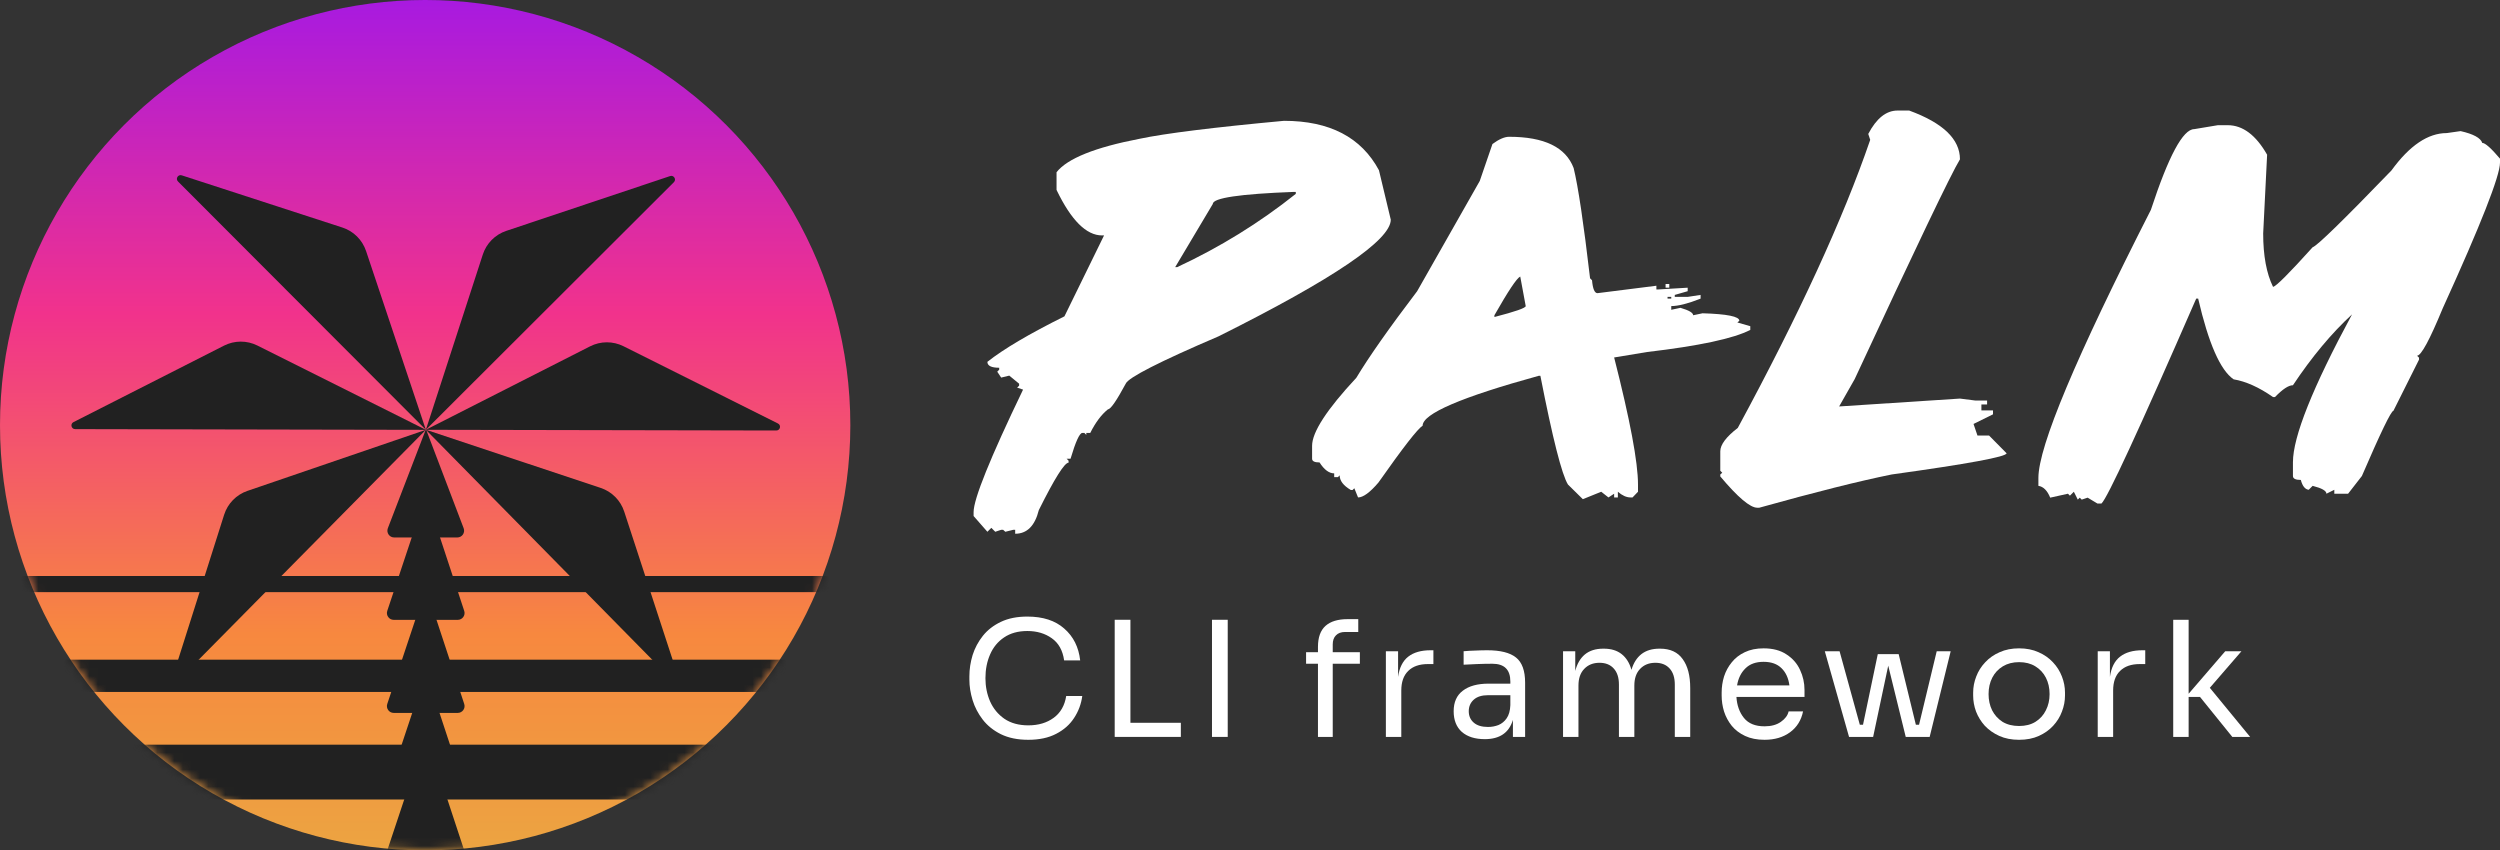 <svg width="294" height="100" viewBox="0 0 294 100" fill="none" xmlns="http://www.w3.org/2000/svg">
<rect x="0" y="0" width="294" height="100" fill="#333333" stroke="none"/>
<path d="M150.994 14.209C156.365 14.209 160.088 16.146 162.165 20.022L163.555 25.834C163.555 28.235 156.811 32.804 143.323 39.543C136.322 42.544 132.676 44.404 132.384 45.124C131.303 47.13 130.608 48.133 130.299 48.133C129.527 48.751 128.832 49.677 128.214 50.911H127.751V51.143L127.519 50.911H127.287C126.961 50.911 126.498 51.923 125.897 53.946H125.434L125.666 54.178V54.409C125.185 54.409 124.018 56.27 122.165 59.99C121.702 61.842 120.775 62.768 119.385 62.768V62.305H119.154L118.227 62.537L117.97 62.305H117.738L117.043 62.537L116.58 62.074L116.116 62.537L114.495 60.685V60.222C114.495 58.679 116.434 53.878 120.312 45.819L119.617 45.587L119.849 45.356V45.124L118.69 44.173L117.738 44.404L117.275 43.71L117.506 43.478V43.247C116.58 43.247 116.116 43.015 116.116 42.552C118.021 41.043 121.041 39.26 125.177 37.203L129.836 27.686H129.604C127.751 27.686 125.966 25.903 124.25 22.336V20.253C125.52 18.641 128.78 17.329 134.031 16.318C137.034 15.684 142.688 14.98 150.994 14.209ZM138.201 31.416H138.433C143.478 29.066 148.128 26.194 152.384 22.799V22.568H152.152C145.803 22.808 142.628 23.279 142.628 23.982L138.201 31.416Z" fill="white"/>
<path d="M177.468 16.086C181.603 16.086 184.134 17.312 185.061 19.764C185.593 21.942 186.237 26.263 186.992 32.727L187.223 32.959C187.309 33.97 187.524 34.476 187.867 34.476L194.791 33.602V34.039H195.022L198.472 33.833V34.245L196.953 34.682V34.913H198.472L199.99 34.682V35.119C198.514 35.702 197.365 35.994 196.541 35.994V36.431L197.622 36.199C198.617 36.491 199.115 36.782 199.115 37.074L200.222 36.842C203.105 36.928 204.546 37.22 204.546 37.717L204.314 37.923L205.833 38.36V38.797C203.877 39.809 199.836 40.675 193.71 41.395L189.823 42.038C191.693 49.377 192.629 54.358 192.629 56.981V57.83L191.985 58.499H191.753C191.273 58.499 190.775 58.276 190.261 57.83V58.499H189.823V58.061L189.154 58.499L188.304 57.83L186.142 58.704L184.392 56.981C183.671 55.815 182.59 51.554 181.149 44.198H180.943C171.848 46.702 167.301 48.657 167.301 50.062C166.717 50.423 164.984 52.652 162.101 56.75C161.106 57.916 160.308 58.499 159.707 58.499L159.27 57.418L159.064 57.624H158.858C157.983 57.11 157.545 56.535 157.545 55.901L157.339 56.107H156.902V55.669C156.301 55.669 155.726 55.241 155.177 54.383C154.594 54.383 154.302 54.238 154.302 53.946V52.429C154.302 50.817 156.035 48.151 159.502 44.43C160.977 41.978 163.362 38.583 166.657 34.245L174.019 21.282L175.512 16.935C176.284 16.369 176.936 16.086 177.468 16.086ZM175.743 37.074V37.28C178.197 36.645 179.424 36.217 179.424 35.994L178.781 32.522C178.386 32.693 177.373 34.21 175.743 37.074ZM195.872 33.396H196.309V33.833H195.872V33.396ZM196.103 34.913V35.119H196.541V34.913H196.103Z" fill="white"/>
<path d="M223.155 13H224.519C228.5 14.457 230.491 16.369 230.491 18.736C229.461 20.416 225.334 29.032 218.11 44.584L216.282 47.799L230.491 46.873L232.318 47.105H233.682V47.568H233.013V48.262H234.377V48.725L232.087 49.857L232.55 51.22H233.914L235.973 53.303C235.973 53.715 231.469 54.546 222.46 55.798C218.65 56.57 213.46 57.873 206.887 59.708H206.656C205.815 59.708 204.365 58.481 202.306 56.029V55.798L202.537 55.592L202.306 55.361V53.072C202.306 52.3 202.992 51.383 204.365 50.32C211.572 36.997 216.763 25.706 219.937 16.447L219.706 15.752C220.667 13.917 221.816 13 223.155 13Z" fill="white"/>
<path d="M260.821 14.723H261.98C263.747 14.723 265.292 15.881 266.613 18.195L266.15 27.455C266.15 30.061 266.536 32.153 267.308 33.73C267.634 33.713 269.187 32.161 271.967 29.075C272.482 28.921 275.57 25.911 281.233 20.047C283.361 17.115 285.532 15.649 287.745 15.649L289.367 15.418C290.877 15.761 291.726 16.224 291.915 16.807C292.258 16.807 292.953 17.424 294 18.658V19.121C294 20.682 291.752 26.4 287.256 36.277C285.729 39.98 284.725 41.832 284.245 41.832L284.476 42.064V42.295L281.465 48.313C281.19 48.331 279.955 50.886 277.758 55.978L276.137 58.061H274.515V57.599L273.588 58.061C273.588 57.718 273.048 57.41 271.967 57.136L271.503 57.599C271.074 57.547 270.766 57.161 270.577 56.441C269.959 56.441 269.65 56.287 269.65 55.978V54.358C269.65 51.357 271.967 45.562 276.6 36.971C274.18 39.2 271.864 41.978 269.65 45.304C269.135 45.304 268.432 45.767 267.54 46.693H267.308C265.661 45.544 264.116 44.85 262.675 44.61C261.113 43.547 259.723 40.383 258.505 35.119H258.273C251.529 50.586 247.814 58.619 247.128 59.219H246.665L245.506 58.524L244.811 58.756L244.58 58.524L244.348 58.756L243.885 57.83L243.421 58.293L243.19 58.061L241.105 58.524C240.762 57.684 240.298 57.221 239.715 57.136V56.21C239.715 52.506 244.125 41.995 252.945 24.677C255.021 18.35 256.72 15.186 258.042 15.186L260.821 14.723Z" fill="white"/>
<path d="M120.93 87C119.671 87 118.595 86.78 117.701 86.34C116.82 85.899 116.109 85.327 115.567 84.623C115.026 83.918 114.629 83.157 114.378 82.34C114.126 81.509 114 80.71 114 79.943V79.528C114 78.698 114.126 77.868 114.378 77.037C114.642 76.207 115.045 75.453 115.586 74.773C116.127 74.094 116.832 73.547 117.701 73.132C118.57 72.716 119.608 72.509 120.817 72.509C122.655 72.509 124.102 72.981 125.16 73.924C126.23 74.855 126.853 76.1 127.029 77.66H125.141C124.977 76.49 124.493 75.622 123.687 75.056C122.894 74.49 121.937 74.207 120.817 74.207C119.734 74.207 118.821 74.459 118.079 74.962C117.349 75.453 116.801 76.119 116.436 76.962C116.071 77.792 115.888 78.723 115.888 79.754C115.888 80.736 116.071 81.648 116.436 82.49C116.814 83.333 117.374 84.013 118.116 84.528C118.872 85.044 119.81 85.302 120.93 85.302C122.113 85.302 123.108 85.006 123.914 84.415C124.719 83.824 125.21 82.968 125.386 81.849H127.275C127.149 82.792 126.828 83.654 126.312 84.434C125.808 85.214 125.103 85.836 124.197 86.302C123.303 86.767 122.214 87 120.93 87Z" fill="white"/>
<path d="M131.088 86.66V72.886H132.938V85H138.867V86.66H131.088Z" fill="white"/>
<path d="M142.53 86.66V72.886H144.38V86.66H142.53Z" fill="white"/>
<path d="M154.992 86.66V78.056H153.595V76.698H154.992V76.075C154.992 74.956 155.288 74.132 155.88 73.603C156.472 73.075 157.34 72.811 158.486 72.811H159.732V74.32H158.184C157.718 74.32 157.359 74.453 157.107 74.717C156.855 74.968 156.73 75.32 156.73 75.773V76.698H159.921V78.056H156.73V86.66H154.992Z" fill="white"/>
<path d="M162.979 86.66V76.585H164.414V79.603C164.565 78.522 164.962 77.729 165.604 77.226C166.246 76.723 167.121 76.471 168.228 76.471H168.568V78.094H167.926C166.919 78.094 166.145 78.365 165.604 78.905C165.062 79.434 164.792 80.201 164.792 81.207V86.66H162.979Z" fill="white"/>
<path d="M174.615 86.924C173.469 86.924 172.569 86.641 171.914 86.075C171.272 85.497 170.951 84.686 170.951 83.641C170.951 82.572 171.31 81.767 172.028 81.226C172.745 80.673 173.759 80.396 175.068 80.396H177.617V80.151C177.617 78.754 176.912 78.056 175.502 78.056C174.923 78.056 174.319 78.069 173.689 78.094C173.06 78.119 172.538 78.144 172.122 78.169V76.585C172.525 76.547 172.972 76.522 173.463 76.509C173.966 76.484 174.445 76.471 174.898 76.471C176.446 76.471 177.573 76.754 178.278 77.32C178.996 77.886 179.354 78.874 179.354 80.283V86.66H177.919V84.66C177.466 86.17 176.365 86.924 174.615 86.924ZM174.992 85.49C175.42 85.49 175.83 85.415 176.22 85.264C176.61 85.101 176.931 84.836 177.183 84.472C177.447 84.094 177.592 83.579 177.617 82.924V81.755H174.992C174.262 81.755 173.702 81.931 173.312 82.283C172.922 82.635 172.726 83.088 172.726 83.641C172.726 84.195 172.922 84.641 173.312 84.981C173.702 85.321 174.262 85.49 174.992 85.49Z" fill="white"/>
<path d="M183.814 86.66V76.585H185.25V78.905C185.464 78.063 185.841 77.415 186.383 76.962C186.936 76.509 187.654 76.283 188.535 76.283H188.611C189.467 76.283 190.165 76.496 190.707 76.924C191.248 77.352 191.632 77.968 191.859 78.773C192.098 77.968 192.488 77.352 193.029 76.924C193.583 76.496 194.288 76.283 195.144 76.283H195.22C196.416 76.283 197.303 76.692 197.882 77.509C198.474 78.314 198.77 79.446 198.77 80.906V86.66H196.957V80.509C196.957 79.692 196.756 79.063 196.353 78.622C195.95 78.169 195.39 77.943 194.672 77.943C193.929 77.943 193.332 78.182 192.878 78.66C192.425 79.126 192.199 79.78 192.199 80.622V86.66H190.386V80.509C190.386 79.692 190.184 79.063 189.781 78.622C189.379 78.169 188.818 77.943 188.101 77.943C187.358 77.943 186.76 78.182 186.307 78.66C185.854 79.126 185.627 79.78 185.627 80.622V86.66H183.814Z" fill="white"/>
<path d="M207.508 87C206.627 87 205.866 86.849 205.224 86.547C204.581 86.245 204.059 85.849 203.656 85.358C203.253 84.855 202.951 84.296 202.75 83.679C202.561 83.063 202.467 82.434 202.467 81.792V81.453C202.467 80.799 202.561 80.163 202.75 79.547C202.951 78.931 203.253 78.377 203.656 77.886C204.059 77.383 204.569 76.987 205.186 76.698C205.815 76.396 206.552 76.245 207.395 76.245C208.49 76.245 209.39 76.484 210.095 76.962C210.813 77.427 211.342 78.031 211.682 78.773C212.034 79.516 212.21 80.308 212.21 81.151V81.962H204.204C204.267 82.956 204.563 83.78 205.091 84.434C205.62 85.088 206.426 85.415 207.508 85.415C208.301 85.415 208.943 85.239 209.434 84.887C209.938 84.534 210.24 84.126 210.341 83.66H212.04C211.826 84.704 211.316 85.522 210.511 86.113C209.705 86.704 208.704 87 207.508 87ZM207.395 77.83C206.489 77.83 205.777 78.088 205.261 78.603C204.745 79.107 204.418 79.773 204.279 80.604H210.435C210.322 79.748 210.014 79.075 209.51 78.585C209.006 78.082 208.301 77.83 207.395 77.83Z" fill="white"/>
<path d="M217.448 86.66L214.597 76.585H216.334L218.714 85.226H219.091L220.828 76.924H223.283L225.304 85.226H225.681L227.758 76.585H229.401L226.928 86.66H224.114L222.056 78.283L220.281 86.66H217.448Z" fill="white"/>
<path d="M237.443 87C236.562 87 235.788 86.849 235.121 86.547C234.454 86.245 233.887 85.849 233.421 85.358C232.968 84.855 232.622 84.296 232.383 83.679C232.156 83.063 232.043 82.434 232.043 81.792V81.453C232.043 80.811 232.162 80.182 232.402 79.566C232.641 78.937 232.993 78.377 233.459 77.886C233.925 77.383 234.491 76.987 235.159 76.698C235.826 76.396 236.587 76.245 237.443 76.245C238.299 76.245 239.061 76.396 239.728 76.698C240.395 76.987 240.962 77.383 241.428 77.886C241.893 78.377 242.246 78.937 242.485 79.566C242.724 80.182 242.844 80.811 242.844 81.453V81.792C242.844 82.434 242.724 83.063 242.485 83.679C242.259 84.296 241.912 84.855 241.447 85.358C240.993 85.849 240.433 86.245 239.766 86.547C239.099 86.849 238.325 87 237.443 87ZM237.443 85.377C238.199 85.377 238.841 85.214 239.369 84.887C239.911 84.547 240.32 84.094 240.597 83.528C240.886 82.962 241.031 82.327 241.031 81.623C241.031 80.906 240.886 80.264 240.597 79.698C240.307 79.132 239.892 78.685 239.351 78.358C238.822 78.031 238.186 77.868 237.443 77.868C236.713 77.868 236.078 78.031 235.536 78.358C234.995 78.685 234.579 79.132 234.29 79.698C234 80.264 233.856 80.906 233.856 81.623C233.856 82.327 233.994 82.962 234.271 83.528C234.561 84.094 234.97 84.547 235.498 84.887C236.04 85.214 236.688 85.377 237.443 85.377Z" fill="white"/>
<path d="M246.692 86.66V76.585H248.127V79.603C248.278 78.522 248.675 77.729 249.317 77.226C249.959 76.723 250.834 76.471 251.941 76.471H252.281V78.094H251.639C250.632 78.094 249.858 78.365 249.317 78.905C248.775 79.434 248.505 80.201 248.505 81.207V86.66H246.692Z" fill="white"/>
<path d="M255.57 86.66V72.886H257.383V81.585L261.688 76.585H263.595L259.875 80.887L264.615 86.66H262.519L258.723 81.962H257.383V86.66H255.57Z" fill="white"/>
<circle cx="50" cy="50" r="50" fill="url(#paint0_linear_12_188)"/>
<mask id="mask0_12_188" style="mask-type:alpha" maskUnits="userSpaceOnUse" x="0" y="0" width="100" height="100">
<circle cx="50" cy="50" r="50" fill="white"/>
</mask>
<g mask="url(#mask0_12_188)">
<rect x="-7.321" y="67.738" width="114.967" height="1.898" fill="#212121"/>
<rect x="-7.321" y="77.578" width="114.967" height="3.796" fill="#212121"/>
<rect x="-7.321" y="87.575" width="114.932" height="6.446" fill="#212121"/>
<path d="M56.778 29.934C57.205 28.621 58.229 27.588 59.538 27.15L78.805 20.705C79.241 20.559 79.576 21.102 79.25 21.426L50.081 50.543L56.778 29.934Z" fill="#212121"/>
<path d="M40.263 26.757C41.576 27.184 42.609 28.208 43.047 29.517L50.08 50.541L20.933 21.342C20.61 21.018 20.94 20.478 21.375 20.62L40.263 26.757Z" fill="#212121"/>
<path d="M69.399 40.727C70.63 40.102 72.085 40.098 73.319 40.715L91.49 49.803C91.901 50.008 91.754 50.628 91.294 50.627L50.08 50.543L69.399 40.727Z" fill="#212121"/>
<path d="M26.346 40.646C27.577 40.021 29.031 40.016 30.266 40.633L50.093 50.55L8.837 50.465C8.379 50.464 8.232 49.848 8.64 49.641L26.346 40.646Z" fill="#212121"/>
<path d="M26.359 60.531C26.777 59.215 27.794 58.175 29.1 57.728L50.074 50.55L21.077 79.898C20.756 80.224 20.214 79.896 20.352 79.46L26.359 60.531Z" fill="#212121"/>
<path d="M70.642 57.379C71.952 57.815 72.977 58.846 73.406 60.158L79.716 79.469C79.859 79.907 79.315 80.238 78.992 79.91L50.08 50.539L70.642 57.379Z" fill="#212121"/>
<path d="M50.092 50.47L54.527 62.122C54.726 62.646 54.339 63.207 53.779 63.207H46.356C45.795 63.207 45.408 62.644 45.61 62.12L50.092 50.47Z" fill="#212121"/>
<path d="M49.329 60.474C49.572 59.743 50.606 59.745 50.847 60.476L54.593 71.843C54.764 72.361 54.378 72.894 53.833 72.894H46.301C45.755 72.894 45.37 72.359 45.542 71.841L49.329 60.474Z" fill="#212121"/>
<path d="M49.329 71.418C49.572 70.687 50.606 70.689 50.847 71.42L54.593 82.787C54.764 83.305 54.378 83.838 53.833 83.838H46.301C45.755 83.838 45.37 83.303 45.542 82.785L49.329 71.418Z" fill="#212121"/>
<path d="M49.329 81.284C49.572 80.554 50.606 80.555 50.847 81.287L54.593 92.654C54.764 93.171 54.378 93.704 53.833 93.704H46.301C45.755 93.704 45.37 93.169 45.542 92.651L49.329 81.284Z" fill="#212121"/>
<path d="M49.329 88.64C49.572 87.91 50.606 87.911 50.847 88.643L54.593 100.01C54.764 100.527 54.378 101.06 53.833 101.06H46.301C45.755 101.06 45.37 100.525 45.542 100.007L49.329 88.64Z" fill="#212121"/>
<path d="M49.329 98.148C49.572 97.417 50.606 97.419 50.847 98.151L54.593 109.518C54.764 110.035 54.378 110.568 53.833 110.568H46.301C45.755 110.568 45.37 110.033 45.542 109.515L49.329 98.148Z" fill="#212121"/>
</g>
<defs>
<linearGradient id="paint0_linear_12_188" x1="50" y1="0" x2="50" y2="100" gradientUnits="userSpaceOnUse">
<stop stop-color="#A81AE0"/>
<stop offset="0.368" stop-color="#F1328C"/>
<stop offset="0.746" stop-color="#F7883F"/>
<stop offset="1" stop-color="#ECA441"/>
</linearGradient>
</defs>
</svg>
